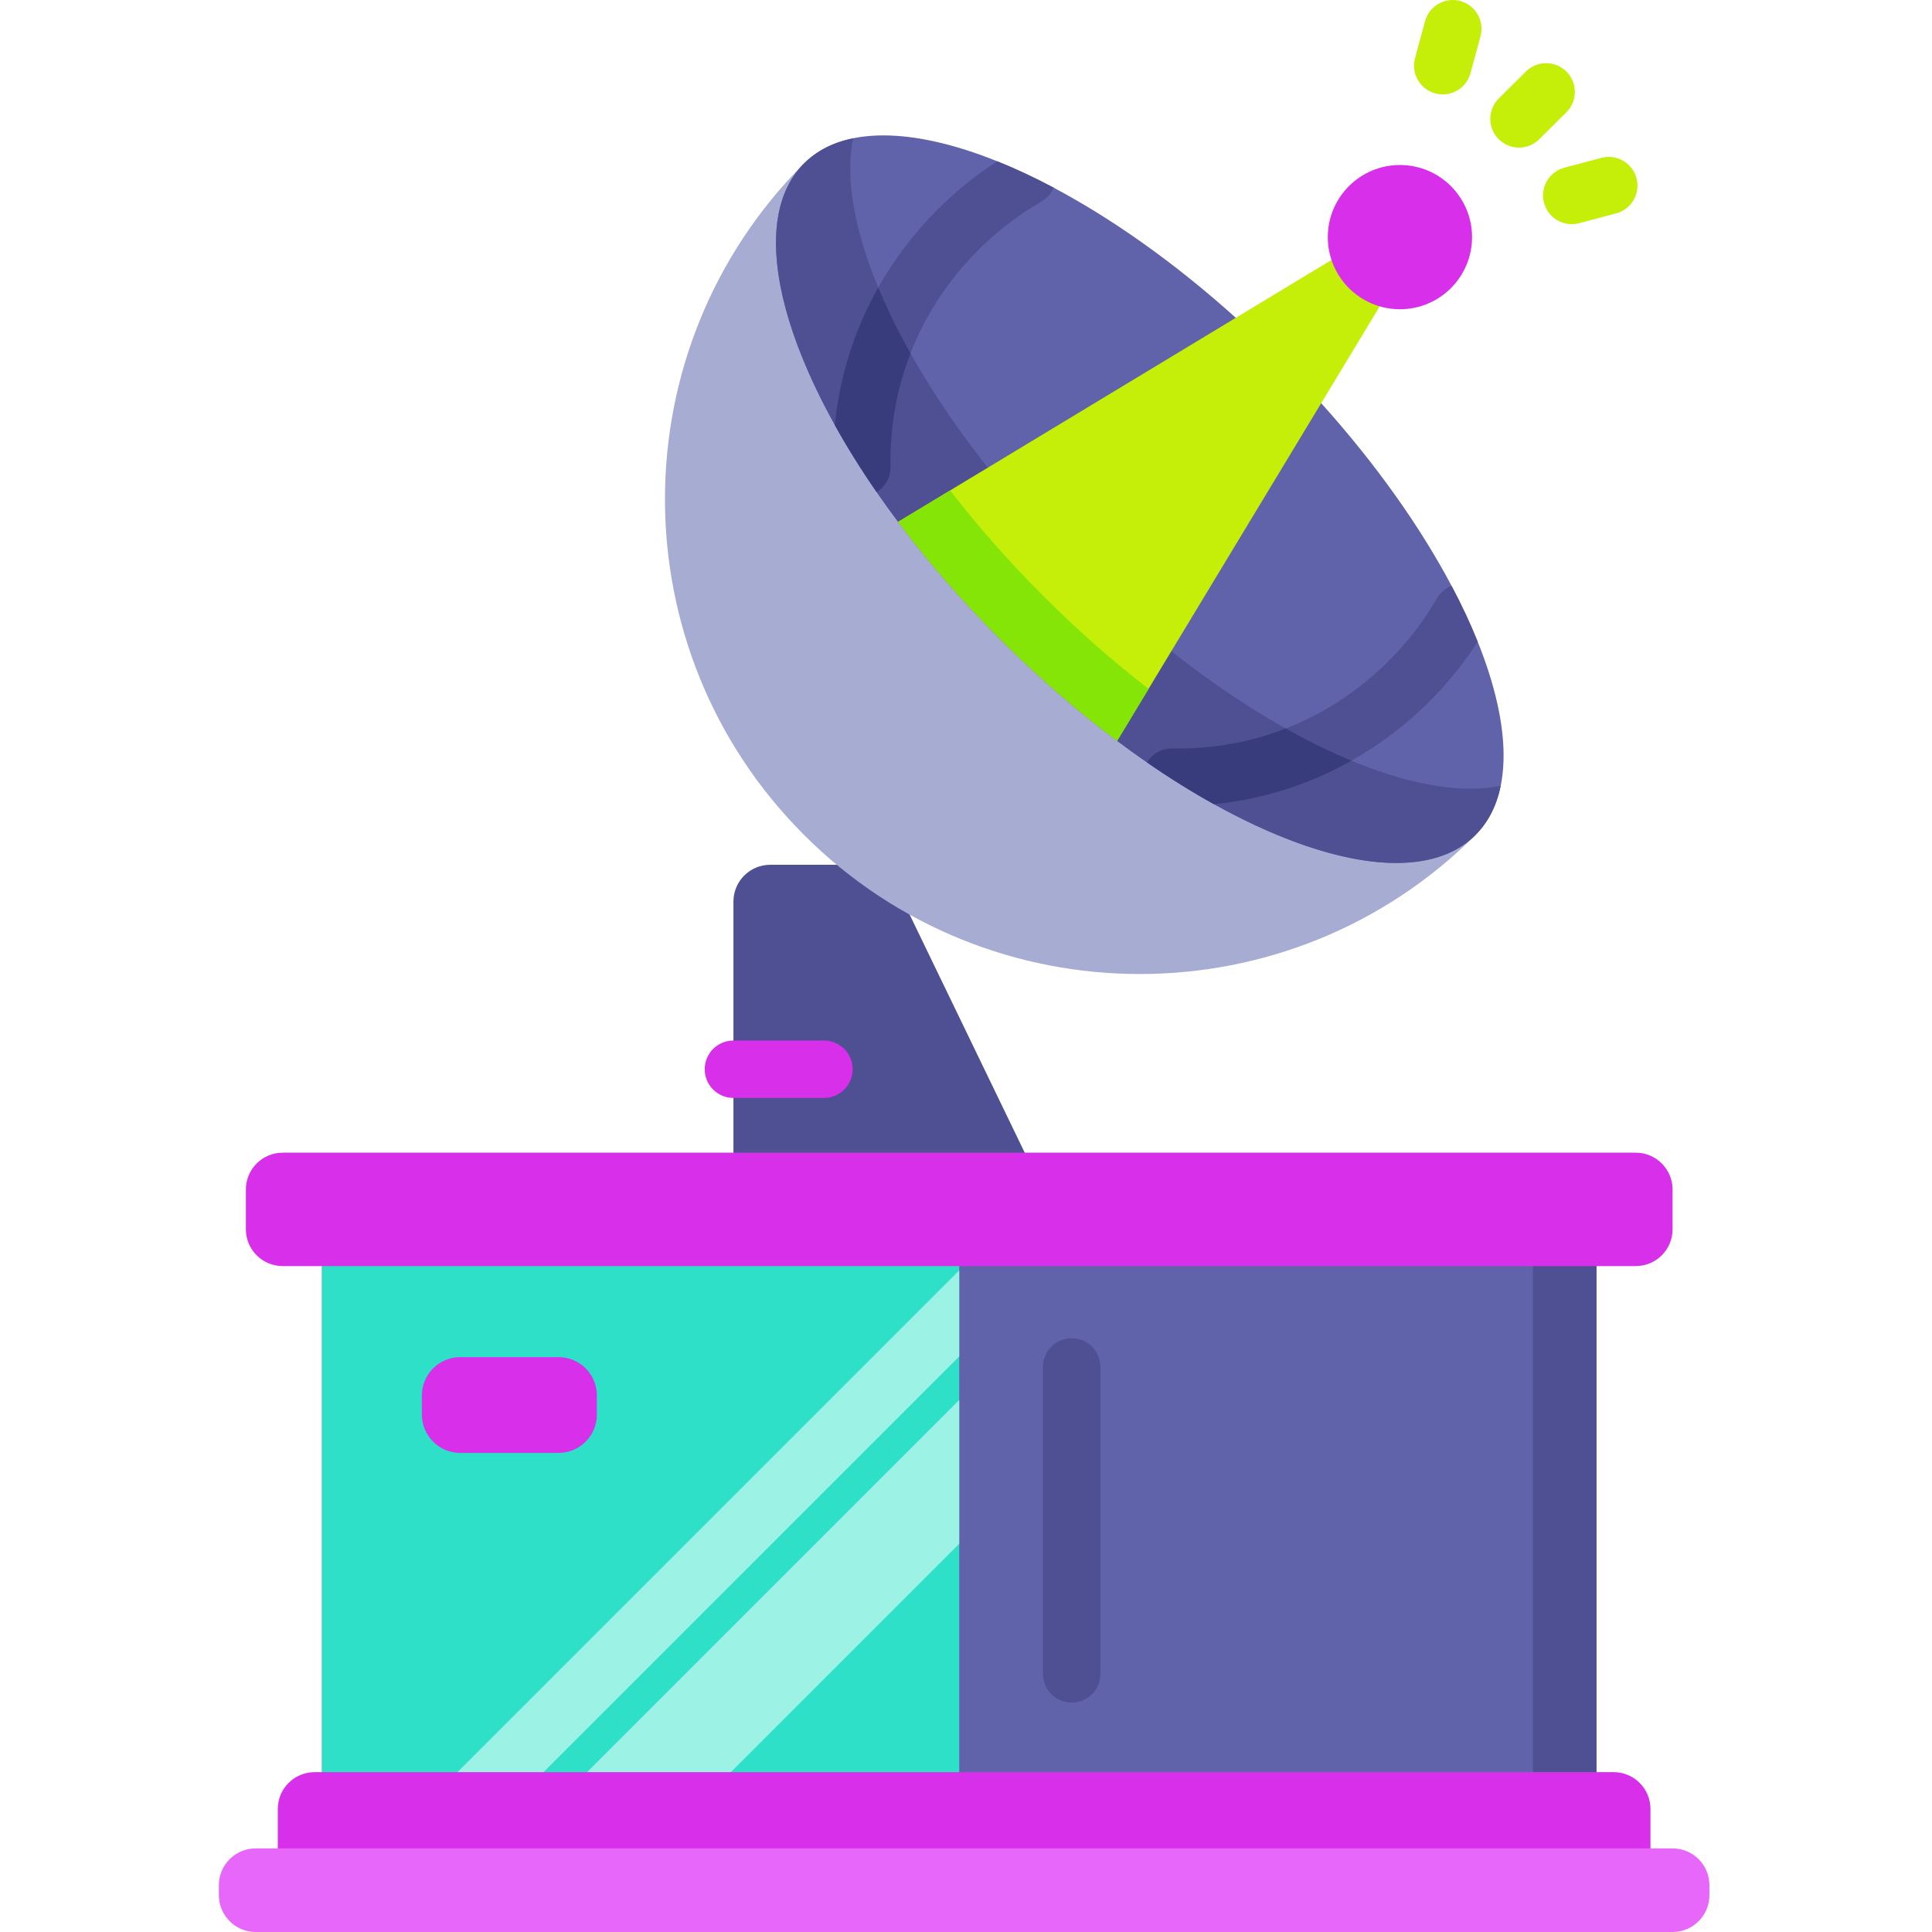 <svg height="512pt" viewBox="-58 0 512 512.001" width="512pt" xmlns="http://www.w3.org/2000/svg"><path d="m215.727 309.945h-79.359v-71.008c0-5.391 4.367-9.762 9.758-9.762h30.555zm0 0" fill="#4e5093"/><path d="m155.082 43.309c-49.145 49.141-49.145 128.816 0 177.961 49.141 49.141 128.816 49.141 177.961 0zm0 0" fill="#a7acd3"/><path d="m333.039 221.262c-12.695 12.707-39.234 8.566-69.293-8.148h-.012c-5.812-3.227-11.762-6.918-17.77-11.082-2.629-1.805-5.266-3.703-7.914-5.684-10.402-7.793-20.879-16.844-31.035-27.004-10.168-10.168-19.223-20.641-27.004-31.043-1.98-2.648-3.887-5.289-5.695-7.918-4.148-6.008-7.855-11.953-11.082-17.77-16.715-30.059-20.855-56.609-8.148-69.305 10.066-10.066 28.852-9.551 51.199-.566 4.832 1.938 9.824 4.281 14.941 6.992 15.527 8.238 32.109 19.93 48.277 34.484 3.906 3.508 7.781 7.184 11.609 11.02 3.836 3.828 7.508 7.715 11.02 11.609 14.594 16.219 26.305 32.844 34.547 48.41 2.688 5.062 5.004 10.016 6.93 14.809 8.98 22.344 9.496 41.129-.57 51.195zm0 0" fill="#6163aa"/><g fill="#4e5093"><path d="m333.609 170.062c-3.652 5.676-7.926 10.973-12.75 15.781-6.27 6.273-13.223 11.551-20.699 15.75-11.188 6.312-23.527 10.23-36.414 11.52h-.012c-5.812-3.227-11.762-6.918-17.77-11.082 1.359-2.242 3.867-3.715 6.66-3.684 10.473.215 20.648-1.613 30.109-5.285 10.098-3.949 19.395-10.008 27.359-17.973 4.965-4.973 9.246-10.523 12.719-16.535.91-1.57 2.293-2.695 3.867-3.297 2.688 5.062 5 10.016 6.93 14.805zm0 0"/><path d="m221.223 49.73c-.629 1.512-1.738 2.844-3.27 3.715-6.059 3.492-11.68 7.793-16.684 12.809-7.977 7.977-14.047 17.273-17.98 27.379-3.676 9.461-5.5 19.641-5.289 30.094.051 2.82-1.43 5.309-3.684 6.656-4.152-6.008-7.855-11.953-11.082-17.77 1.277-12.891 5.195-25.23 11.508-36.414 4.215-7.48 9.48-14.441 15.762-20.711 4.82-4.82 10.109-9.094 15.781-12.746 4.828 1.934 9.82 4.281 14.938 6.988zm0 0"/><path d="m339.707 208.254c-1.066 5.203-3.262 9.605-6.668 13.012-16.234 16.234-55.082 4.961-94.988-24.922-10.406-7.789-20.879-16.848-31.043-27.008-10.16-10.164-19.219-20.637-27-31.031-29.887-39.914-41.164-78.766-24.93-95 3.406-3.406 7.809-5.602 13.012-6.664-4.012 19.578 7.977 50.453 31.59 81.984 7.789 10.398 16.848 20.871 27.008 31.031 10.164 10.164 20.637 19.219 31.043 27.012 31.527 23.613 62.402 35.598 81.977 31.586zm0 0"/></g><path d="m313.883 70.859-21.75 35.988-54.086 89.496c-10.398-7.789-20.875-16.844-31.035-27.004-10.164-10.16-19.219-20.637-27.008-31.039l89.5-54.082 35.988-21.75c5.461-3.297 11.688 2.93 8.391 8.391zm0 0" fill="#c5ee09"/><path d="m246.383 182.559-8.332 13.785c-10.41-7.793-20.879-16.844-31.043-27-10.156-10.164-19.219-20.645-27-31.043l13.793-8.332c7.23 9.379 15.492 18.793 24.645 27.938 9.145 9.152 18.559 17.414 27.938 24.652zm0 0" fill="#84e507"/><path d="m332.109 62.84c0 10.559-8.555 19.113-19.113 19.113-10.555 0-19.113-8.555-19.113-19.113 0-10.555 8.559-19.113 19.113-19.113 10.559 0 19.113 8.559 19.113 19.113zm0 0" fill="#d82fea"/><path d="m27.332 332.152h337.742v142.688h-337.742zm0 0" fill="#6163aa"/><path d="m348.258 332.152h16.816v142.688h-16.816zm0 0" fill="#4e5093"/><path d="m27.332 332.152h168.871v142.691h-168.871zm0 0" fill="#2de0c7"/><path d="m196.203 371.012v38.109l-65.723 65.723h-38.109zm0 0" fill="#9bf2e5"/><path d="m196.203 336.672v22.801l-115.367 115.371h-22.805zm0 0" fill="#9bf2e5"/><path d="m375.488 335.527h-358.566c-5.395 0-9.762-4.367-9.762-9.762v-10.531c0-5.391 4.367-9.762 9.762-9.762h358.566c5.391 0 9.762 4.371 9.762 9.762v10.531c0 5.395-4.371 9.762-9.762 9.762zm0 0" fill="#d82fea"/><path d="m90.023 385.035h-26.066c-5.605 0-10.152-4.543-10.152-10.148v-5.082c0-5.605 4.547-10.148 10.152-10.148h26.066c5.605 0 10.148 4.543 10.148 10.148v5.082c0 5.605-4.543 10.148-10.148 10.148zm0 0" fill="#d82fea"/><path d="m226.008 451.215c-4.203 0-7.613-3.406-7.613-7.609v-81.344c0-4.207 3.41-7.613 7.613-7.613 4.203 0 7.609 3.406 7.609 7.613v81.344c.004 4.203-3.406 7.609-7.609 7.609zm0 0" fill="#4e5093"/><path d="m379.391 491.793h-363.773v-12.395c0-5.395 4.371-9.762 9.762-9.762h344.25c5.391 0 9.762 4.367 9.762 9.762zm0 0" fill="#d82fea"/><path d="m385.25 512h-375.488c-5.391 0-9.762-4.371-9.762-9.762v-2.637c0-5.391 4.371-9.758 9.762-9.758h375.488c5.391 0 9.758 4.367 9.758 9.758v2.637c.004 5.391-4.367 9.762-9.758 9.762zm0 0" fill="#e667f9"/><path d="m160.348 290.969h-23.98c-4.207 0-7.613-3.406-7.613-7.609s3.406-7.609 7.613-7.609h23.98c4.207 0 7.613 3.406 7.613 7.609s-3.406 7.609-7.613 7.609zm0 0" fill="#d82fea"/><path d="m344.555 39.113c-1.953 0-3.91-.75-5.395-2.246-2.965-2.98-2.953-7.801.027-10.766l7.191-7.145c2.98-2.965 7.801-2.953 10.762.031 2.965 2.98 2.949 7.801-.031 10.762l-7.188 7.148c-1.484 1.477-3.426 2.215-5.367 2.215zm0 0" fill="#c5ee09"/><path d="m324.352 25.012c-.66 0-1.332-.086-1.996-.266-4.059-1.102-6.457-5.281-5.355-9.34l2.652-9.781c1.098-4.059 5.281-6.461 9.336-5.355 4.059 1.098 6.453 5.277 5.355 9.336l-2.652 9.785c-.918 3.391-3.988 5.621-7.34 5.621zm0 0" fill="#c5ee09"/><path d="m358.535 59.406c-3.371 0-6.449-2.254-7.355-5.668-1.074-4.062 1.344-8.23 5.41-9.305l9.801-2.598c4.055-1.074 8.227 1.348 9.305 5.41 1.074 4.062-1.344 8.23-5.41 9.305l-9.801 2.598c-.648.172-1.305.258-1.949.258zm0 0" fill="#c5ee09"/><path d="m174.742 76.199c2.336 5.621 5.188 11.457 8.547 17.434-3.676 9.461-5.5 19.641-5.289 30.094.051 2.82-1.43 5.309-3.684 6.656-4.152-6.008-7.855-11.953-11.082-17.77 1.277-12.891 5.195-25.23 11.508-36.414zm0 0" fill="#383c7c"/><path d="m300.16 201.594c-11.188 6.312-23.527 10.23-36.414 11.52h-.012c-5.812-3.227-11.762-6.918-17.77-11.082 1.359-2.242 3.867-3.715 6.66-3.684 10.473.215 20.648-1.613 30.109-5.285 5.977 3.348 11.812 6.211 17.426 8.531zm0 0" fill="#383c7c"/></svg>